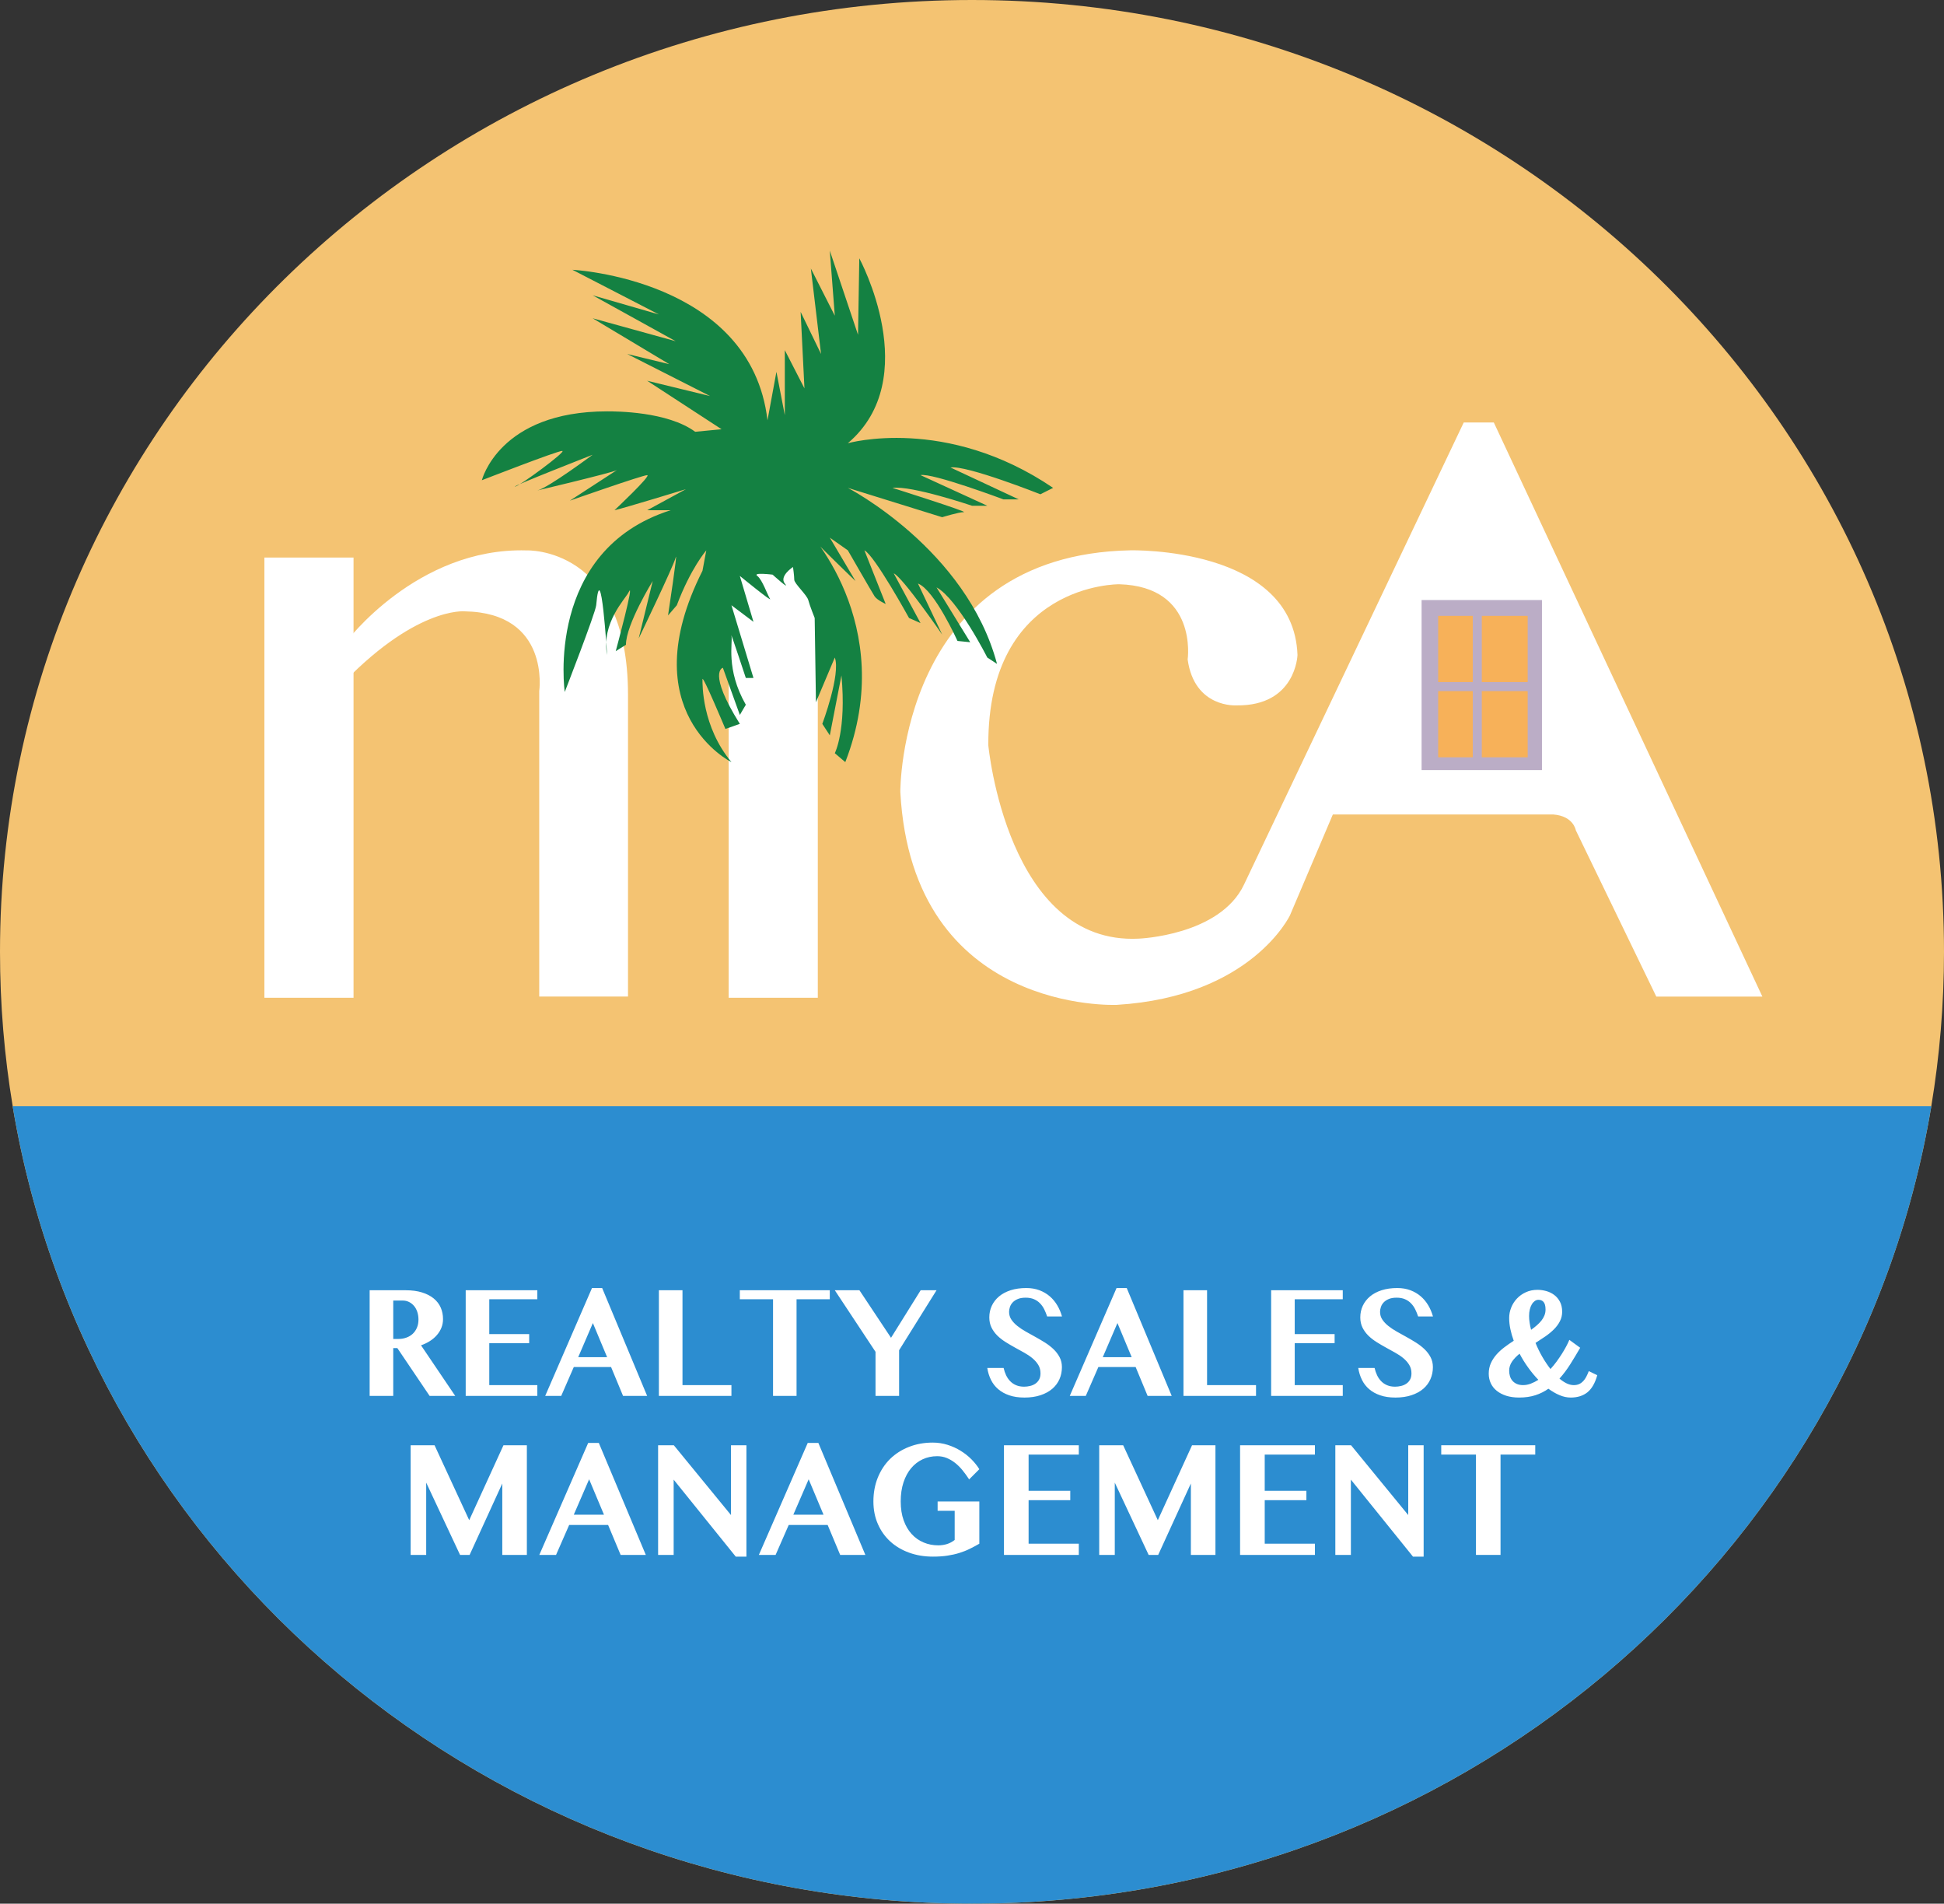 <svg xmlns="http://www.w3.org/2000/svg" width="400" height="391.614"><rect width="100%" height="100%" fill="#333333" stroke="none"/><path d="M400 195.8c0 10.815-.895 21.427-2.612 31.752-.015.113-.05.222-.05.33C381.69 320.77 299.293 391.615 200 391.615c-99.293 0-181.69-70.845-197.343-163.73 0-.11-.03-.22-.045-.332C.895 217.227 0 206.615 0 195.8 0 87.66 89.546 0 200 0s200 87.66 200 195.8" fill="#f4c372"/><path d="M397.387 227.554c-.015.108-.05.222-.05.33C381.69 320.772 299.292 391.612 200 391.612c-99.294 0-181.69-70.84-197.34-163.725 0-.11-.034-.223-.05-.33h394.777z" fill="#2c8dd0"/><g fill="#fff"><path d="M72.744 205.255h-18.34v-90.56h18.34v90.56zM168.272 205.255h-18.34v-90.56h18.34v90.56z"/></g><path d="M110.954 205.008v-62.84s2.32-16.1-15.32-16.406c0 0-10.37-1.084-26.316 16.093l1.86-9.75s14.545-19.503 37.144-18.88c0 0 20.898-.93 20.898 29.714v62.068h-18.266zM230.29 120.188s-27.087-.312-26.933 33.122c0 0 3.87 41.172 30.955 39.782 0 0 16.717-.624 21.67-11.147l45.198-95.033h6.19l55.256 118.098h-21.823L324.24 170.8s-.46-2.94-4.64-3.25h-45.353l-8.82 20.743s-7.897 16.717-35.602 18.42c0 0-42.102 2.007-44.575-43.805 0 0-.312-48.785 47.36-49.7 0 0 33.543-.847 34.364 21.53 0 0-.31 10.523-12.536 10.37 0 0-8.668.618-10.063-9.44 0 0 2.167-15.015-14.085-15.48" fill="#fff"/><path d="M317.275 158.42H292.51v-34.984h24.765v34.983z" fill="#bbadc6"/><path d="M303.037 140.312h-7.12v-13.62h7.12v13.62zM303.037 155.787h-7.12v-13.62h7.12v13.62zM314.336 140.312h-9.44v-13.62h9.44v13.62zM314.336 155.787h-9.44v-13.62h9.44v13.62z" fill="#f7b159"/><path d="M80.914 275.443h1.05c.583 0 1.132-.09 1.637-.273.51-.178.95-.445 1.322-.786.366-.346.658-.767.865-1.257.213-.49.317-1.05.317-1.667 0-.57-.08-1.088-.237-1.568-.16-.48-.38-.896-.673-1.242-.287-.34-.63-.614-1.024-.81-.396-.2-.827-.298-1.302-.298h-1.954v7.9zm-4.853-10.02h7.427c1.27 0 2.39.15 3.35.45.96.298 1.76.71 2.404 1.238.64.526 1.12 1.15 1.44 1.87.317.73.475 1.52.475 2.376 0 .61-.104 1.192-.32 1.747-.22.554-.526 1.063-.927 1.523-.4.465-.875.876-1.43 1.232-.553.356-1.172.653-1.85.89l7.04 10.41H88.4l-6.64-9.835h-.846v9.835H76.06v-21.734zM110.563 265.423v1.85h-9.89v7.17h8.212v1.864h-8.212v8.628h9.89v2.222h-14.74v-21.734h14.74zM118.973 279.188h5.947l-2.93-7.02-3.017 7.02zm4.927-14.224l9.257 22.194H128.2l-2.464-5.937h-7.673l-2.588 5.938h-3.295l9.628-22.194h2.092zM135.576 265.423h4.853v19.512H150.5v2.222h-14.926v-21.734zM170.738 265.423v1.85H163.9v19.884h-4.838v-19.883h-6.837v-1.85h18.513zM176.838 265.423l6.5 9.78 6.1-9.78h3.266L185 277.763v9.394h-4.852v-9.07l-8.376-12.664h5.066zM210.768 287.496c-1.182 0-2.216-.153-3.102-.46-.89-.302-1.647-.722-2.27-1.26-.63-.536-1.128-1.18-1.495-1.926-.37-.747-.622-1.558-.755-2.44h3.36c.122.54.296 1.05.518 1.515.228.47.51.88.85 1.222.338.346.743.618 1.218.816.47.198 1.015.297 1.634.297.41 0 .816-.05 1.222-.148.405-.094.767-.248 1.083-.465.32-.213.578-.495.77-.846.2-.35.293-.78.293-1.286 0-.648-.15-1.222-.45-1.726-.307-.5-.703-.955-1.198-1.37-.49-.41-1.053-.792-1.687-1.144-.628-.35-1.27-.707-1.93-1.068-.657-.36-1.3-.742-1.933-1.138-.634-.396-1.193-.836-1.687-1.32-.49-.486-.89-1.035-1.193-1.644-.302-.613-.455-1.31-.455-2.102 0-.86.173-1.657.515-2.39.346-.737.84-1.375 1.49-1.92.642-.538 1.438-.964 2.383-1.27.945-.302 2.02-.456 3.22-.456.995 0 1.896.154 2.702.455.807.308 1.52.724 2.128 1.248.608.524 1.128 1.148 1.548 1.86.42.708.742 1.475.97 2.286h-3.053c-.173-.52-.376-1.014-.603-1.474-.233-.465-.52-.876-.866-1.227-.34-.357-.757-.644-1.237-.85-.485-.21-1.06-.313-1.726-.313-.638 0-1.172.09-1.602.272-.43.178-.782.41-1.05.693-.266.282-.46.598-.573.94-.12.346-.178.682-.178 1.01 0 .588.158 1.117.47 1.587.31.465.722.905 1.232 1.31.508.407 1.087.798 1.74 1.164.648.366 1.316.737 1.994 1.108.678.376 1.34.767 1.994 1.177.653.417 1.232.867 1.74 1.357.51.495.92 1.04 1.233 1.638.313.598.47 1.276.47 2.038 0 .88-.167 1.702-.5 2.464-.335.76-.825 1.424-1.478 1.983-.653.56-1.46 1-2.42 1.32-.96.323-2.072.486-3.334.486M226.91 279.188h5.946l-2.93-7.02-3.017 7.02zm4.927-14.224l9.256 22.194h-4.957l-2.464-5.937H226l-2.588 5.938h-3.295l9.627-22.194h2.093zM243.514 265.423h4.853v19.512h10.073v2.222h-14.926v-21.734zM276.288 265.423v1.85h-9.885v7.17h8.208v1.864h-8.207v8.628h9.885v2.222H261.55v-21.734h14.738zM287.1 287.496c-1.182 0-2.216-.153-3.1-.46-.892-.302-1.65-.722-2.272-1.26-.628-.536-1.128-1.18-1.494-1.926-.37-.747-.623-1.558-.757-2.44h3.36c.123.54.296 1.05.52 1.515.226.47.508.88.85 1.222.336.346.742.618 1.217.816.47.198 1.014.297 1.632.297.41 0 .817-.05 1.222-.148.406-.094.767-.248 1.084-.465.32-.213.58-.495.772-.846.197-.35.29-.78.29-1.286 0-.648-.147-1.222-.454-1.726-.3-.5-.697-.955-1.192-1.37-.49-.41-1.054-.792-1.687-1.144-.627-.35-1.27-.707-1.928-1.068-.658-.36-1.302-.742-1.935-1.138-.633-.396-1.192-.836-1.687-1.32-.49-.486-.89-1.035-1.192-1.644-.302-.613-.455-1.31-.455-2.102 0-.86.173-1.657.514-2.39.346-.737.84-1.375 1.49-1.92.642-.538 1.44-.964 2.384-1.27.946-.302 2.02-.456 3.222-.456.994 0 1.894.154 2.7.455.807.308 1.52.724 2.128 1.248.61.524 1.128 1.148 1.55 1.86.42.708.74 1.475.968 2.286h-3.052c-.173-.52-.376-1.014-.604-1.474-.232-.465-.52-.876-.865-1.227-.342-.357-.757-.644-1.242-.85-.48-.21-1.054-.313-1.722-.313-.638 0-1.172.09-1.603.272-.43.178-.782.41-1.05.693-.266.282-.46.598-.573.94-.118.346-.178.682-.178 1.01 0 .588.153 1.117.47 1.587.31.465.722.905 1.23 1.31.51.407 1.09.798 1.743 1.164.648.366 1.316.737 1.993 1.108.678.376 1.34.767 1.994 1.177.653.417 1.232.867 1.742 1.357.51.495.92 1.04 1.232 1.638.31.598.47 1.276.47 2.038 0 .88-.17 1.702-.505 2.464-.333.76-.822 1.424-1.475 1.983-.653.56-1.46 1-2.42 1.32-.96.323-2.073.486-3.334.486M314.624 270.73c0 .42.034.865.11 1.35.068.474.172.974.305 1.48.42-.293.816-.6 1.177-.917.366-.316.683-.643.95-.98.267-.34.475-.697.623-1.068.148-.376.223-.777.223-1.207 0-.38-.04-.702-.11-.955-.068-.257-.172-.46-.306-.613-.133-.15-.287-.262-.465-.327-.173-.07-.366-.104-.584-.104-.267 0-.52.083-.757.252-.23.173-.44.4-.612.697-.173.29-.312.642-.406 1.048-.1.41-.148.856-.148 1.34m-1.232 14.21c.534 0 1.06-.1 1.578-.297.52-.197 1.04-.46 1.563-.79-.742-.768-1.44-1.61-2.092-2.52-.657-.904-1.25-1.86-1.77-2.854-.64.51-1.153 1.05-1.55 1.618-.395.574-.593 1.202-.593 1.89 0 .386.055.757.16 1.113.108.356.28.668.508.94.233.272.53.49.886.653.362.163.797.247 1.312.247m9.78 2.558c-.74 0-1.493-.158-2.265-.485-.772-.32-1.54-.766-2.31-1.33-.812.578-1.707 1.024-2.687 1.34-.98.317-2.093.475-3.334.475-.995 0-1.88-.123-2.657-.37-.778-.253-1.43-.595-1.965-1.03-.535-.435-.94-.95-1.217-1.548-.277-.6-.416-1.257-.416-1.97 0-.776.144-1.49.43-2.137.288-.643.673-1.232 1.148-1.776.48-.544 1.024-1.044 1.643-1.51.613-.464 1.256-.91 1.924-1.34-.3-.81-.53-1.612-.692-2.4-.164-.785-.248-1.542-.248-2.28 0-.732.14-1.45.416-2.142.277-.697.668-1.316 1.177-1.855.51-.544 1.123-.98 1.84-1.306.718-.33 1.52-.494 2.405-.494.604 0 1.207.09 1.81.257.6.17 1.14.436 1.624.797.483.36.874.826 1.176 1.4.302.57.455 1.257.455 2.058 0 .713-.157 1.366-.47 1.964-.31.604-.726 1.158-1.245 1.672-.52.515-1.11 1-1.767 1.45-.658.45-1.32.89-1.998 1.32.386.96.846 1.906 1.375 2.826.53.92 1.098 1.77 1.702 2.548.445-.485.86-.99 1.252-1.524.384-.534.75-1.06 1.082-1.583.33-.53.633-1.038.895-1.528.258-.49.48-.945.653-1.365l2.232 1.627c-.678 1.178-1.356 2.306-2.04 3.384-.68 1.08-1.423 2.068-2.225 2.96.495.414.985.746 1.48.983.494.234.98.357 1.464.357.42 0 .787-.074 1.1-.212.316-.144.588-.342.83-.594.243-.256.455-.558.643-.914.183-.356.357-.742.52-1.163l1.74.846c-.45 1.617-1.127 2.785-2.022 3.512-.9.722-2.052 1.083-3.457 1.083M84.493 297.308h4.922l7.13 15.416 7.05-15.416h4.813v22.56h-5.056v-14.694l-6.724 14.693h-1.964l-6.97-14.87v14.87h-3.2v-22.56zM118.062 311.598h6.214l-3.057-7.287-3.158 7.288zm5.15-14.768l9.672 23.04h-5.18l-2.577-6.16h-8.015l-2.7 6.16h-3.444l10.058-23.04h2.186zM135.41 297.308h3.236l11.765 14.362v-14.362h3.172v22.916h-2.19l-12.78-15.842v15.485h-3.2v-22.56zM163.236 311.598h6.214l-3.058-7.287-3.156 7.288zm5.15-14.768l9.672 23.04h-5.18l-2.577-6.16h-8.014l-2.7 6.16h-3.444l10.057-23.04h2.186zM192.927 308.87h8.58v8.693c-.67.386-1.327.742-1.99 1.064-.658.326-1.365.603-2.117.836-.747.237-1.57.42-2.454.554-.886.138-1.88.203-2.983.203-1.772 0-3.41-.272-4.908-.817-1.504-.544-2.795-1.316-3.88-2.305-1.082-.995-1.933-2.187-2.542-3.582-.613-1.395-.92-2.944-.92-4.645 0-1.795.307-3.438.91-4.927.61-1.49 1.455-2.766 2.533-3.83 1.09-1.058 2.375-1.884 3.874-2.468 1.494-.59 3.127-.885 4.898-.885 1.054 0 2.063.158 3.038.46.97.306 1.865.712 2.69 1.222.827.51 1.57 1.093 2.222 1.75.653.66 1.198 1.337 1.628 2.044l-2.093 2.093c-.44-.67-.895-1.292-1.365-1.876-.475-.58-.98-1.084-1.524-1.514-.544-.425-1.118-.762-1.722-1.01-.608-.247-1.26-.37-1.97-.37-1.072 0-2.067.212-2.977.633-.915.425-1.707 1.034-2.375 1.83-.673.797-1.197 1.772-1.578 2.924-.38 1.148-.57 2.46-.57 3.924 0 1.465.2 2.76.605 3.88.4 1.122.95 2.062 1.647 2.824.698.762 1.514 1.34 2.454 1.732.94.395 1.944.593 3.018.593.643 0 1.252-.095 1.82-.273.57-.183 1.09-.46 1.56-.836v-6h-3.51v-1.92zM221.976 297.308v1.92h-10.33v7.445h8.574v1.934h-8.574v8.955h10.33v2.305h-15.4v-22.56h15.4zM226.176 297.308h4.928l7.13 15.416 7.044-15.416h4.814v22.56h-5.057v-14.694l-6.723 14.693h-1.964l-6.97-14.87v14.87h-3.202v-22.56z" fill="#fff"/><g><path d="M270.56 297.308v1.92h-10.33v7.445h8.575v1.934h-8.574v8.955h10.33v2.305h-15.4v-22.56h15.4z" fill="#fff"/></g><g><path d="M274.76 297.308h3.235l11.765 14.362v-14.362h3.17v22.916h-2.19l-12.78-15.842v15.485h-3.2v-22.56z" fill="#fff"/></g><g><path d="M315.895 297.308v1.92h-7.144v20.64h-5.055v-20.64h-7.144v-1.92h19.345z" fill="#fff"/></g><g><path d="M176.81 53.136s13.382 24.662-2.36 38.044c0 0 20.2-5.773 42.24 9.183l-2.622 1.316s-15.218-6.037-18.498-5.513l14.04 6.56h-3.15s-14.695-5.51-17.055-4.986l13.74 6.298h-3.147s-12.433-4.2-16.366-3.675c0 0 15.742 4.987 14.693 4.987-1.048 0-4.462 1.048-4.462 1.048l-19.413-6.035s24.4 12.595 30.698 36.21l-2.004-1.312s-6.095-12.066-10.444-14.43l6.936 11.284-2.622-.262s-4.724-10.498-8.133-11.81l4.983 10.5s-8.134-11.81-9.97-12.597l5.512 10.23-2.364-1.047s-7.084-12.883-9.182-13.917l4.38 11.033s-1.758-.786-2.282-1.573c-.524-.792-5.506-9.46-5.506-9.46l-3.71-2.61 5.283 8.92s-13.65-13.052-11.285-11.81c1.202.633 20.205 20.73 9.187 49.067l-2.157-1.836s2.42-4.723 1.366-16.003l-2.395 12.33-1.54-2.36s3.83-10.232 2.568-13.646l-3.88 9.188-.26-17.32s-1.05-2.622-1.312-3.67c-.262-1.055-2.89-3.415-2.89-4.202 0-.786-.26-2.622-.26-2.622s-2.895 1.875-1.683 3.41c1.207 1.533-2.514-1.836-2.514-1.836s-4.2-.525-3.152.262c1.05.786 2.098 3.933 2.622 4.724.53.787-6.214-4.724-6.214-4.724l2.805 9.444-4.53-3.408 4.53 14.955h-1.572s-3.29-9.973-2.958-8.657c.33 1.31-1.242 6.823 2.958 14.17l-1.232 2.097-3.493-9.706s-3.25.786 3.493 11.542l-2.968 1.048s-4.72-11.28-4.72-10.23c0 1.048-.143 9.706 5.962 17.053 0 0-20.66-10.23-5.962-39.356l.787-4.21s-3.21 3.687-6.066 11.296l-1.806 2.097s2.097-13.847 1.573-11.908c-.525 1.94-7.61 16.633-7.61 16.633l2.885-11.81s-5.51 8.92-5.51 13.12l-2.1 1.312s4.103-15.154 2.623-12.072c-.608 1.277-5.65 6.298-4.398 12.86 0 0-1.296-21.008-2.246-10.232-.142 1.578-6.47 17.84-6.47 17.84s-4.2-29.125 21.778-37.387h-4.82l7.967-4.33s-12.86 3.933-14.694 4.33c0 0 7.68-7.22 6.73-7.22-.955 0-15.91 5.25-15.91 5.25s10.492-6.823 9.705-6.298c-.786.524-18.616 4.724-16.395 4.2 2.226-.53 11.384-7.347 11.384-7.347s-16.767 6.555-15.98 6.555c.787 0 10.76-7.346 9.712-7.346-1.054 0-16.534 6.035-16.534 6.035s3.527-14.17 25.775-14.17c1.776 0 12.423 0 18.122 4.2l5.43-.524-15.31-9.974 12.95 3.152-17.057-8.658 8.663 2.098-15.772-9.445 17.083 4.72-17.083-9.445 13.63 3.938-17.8-9.188s36.733 1.84 40.142 30.966l1.84-9.973 1.727 8.92V72.03l4.042 7.87-.787-15.742 4.2 8.658-2.097-17.583 4.928 9.712-1.03-13.383 5.81 17.316.26-15.742z" fill="#148142"/></g></svg>